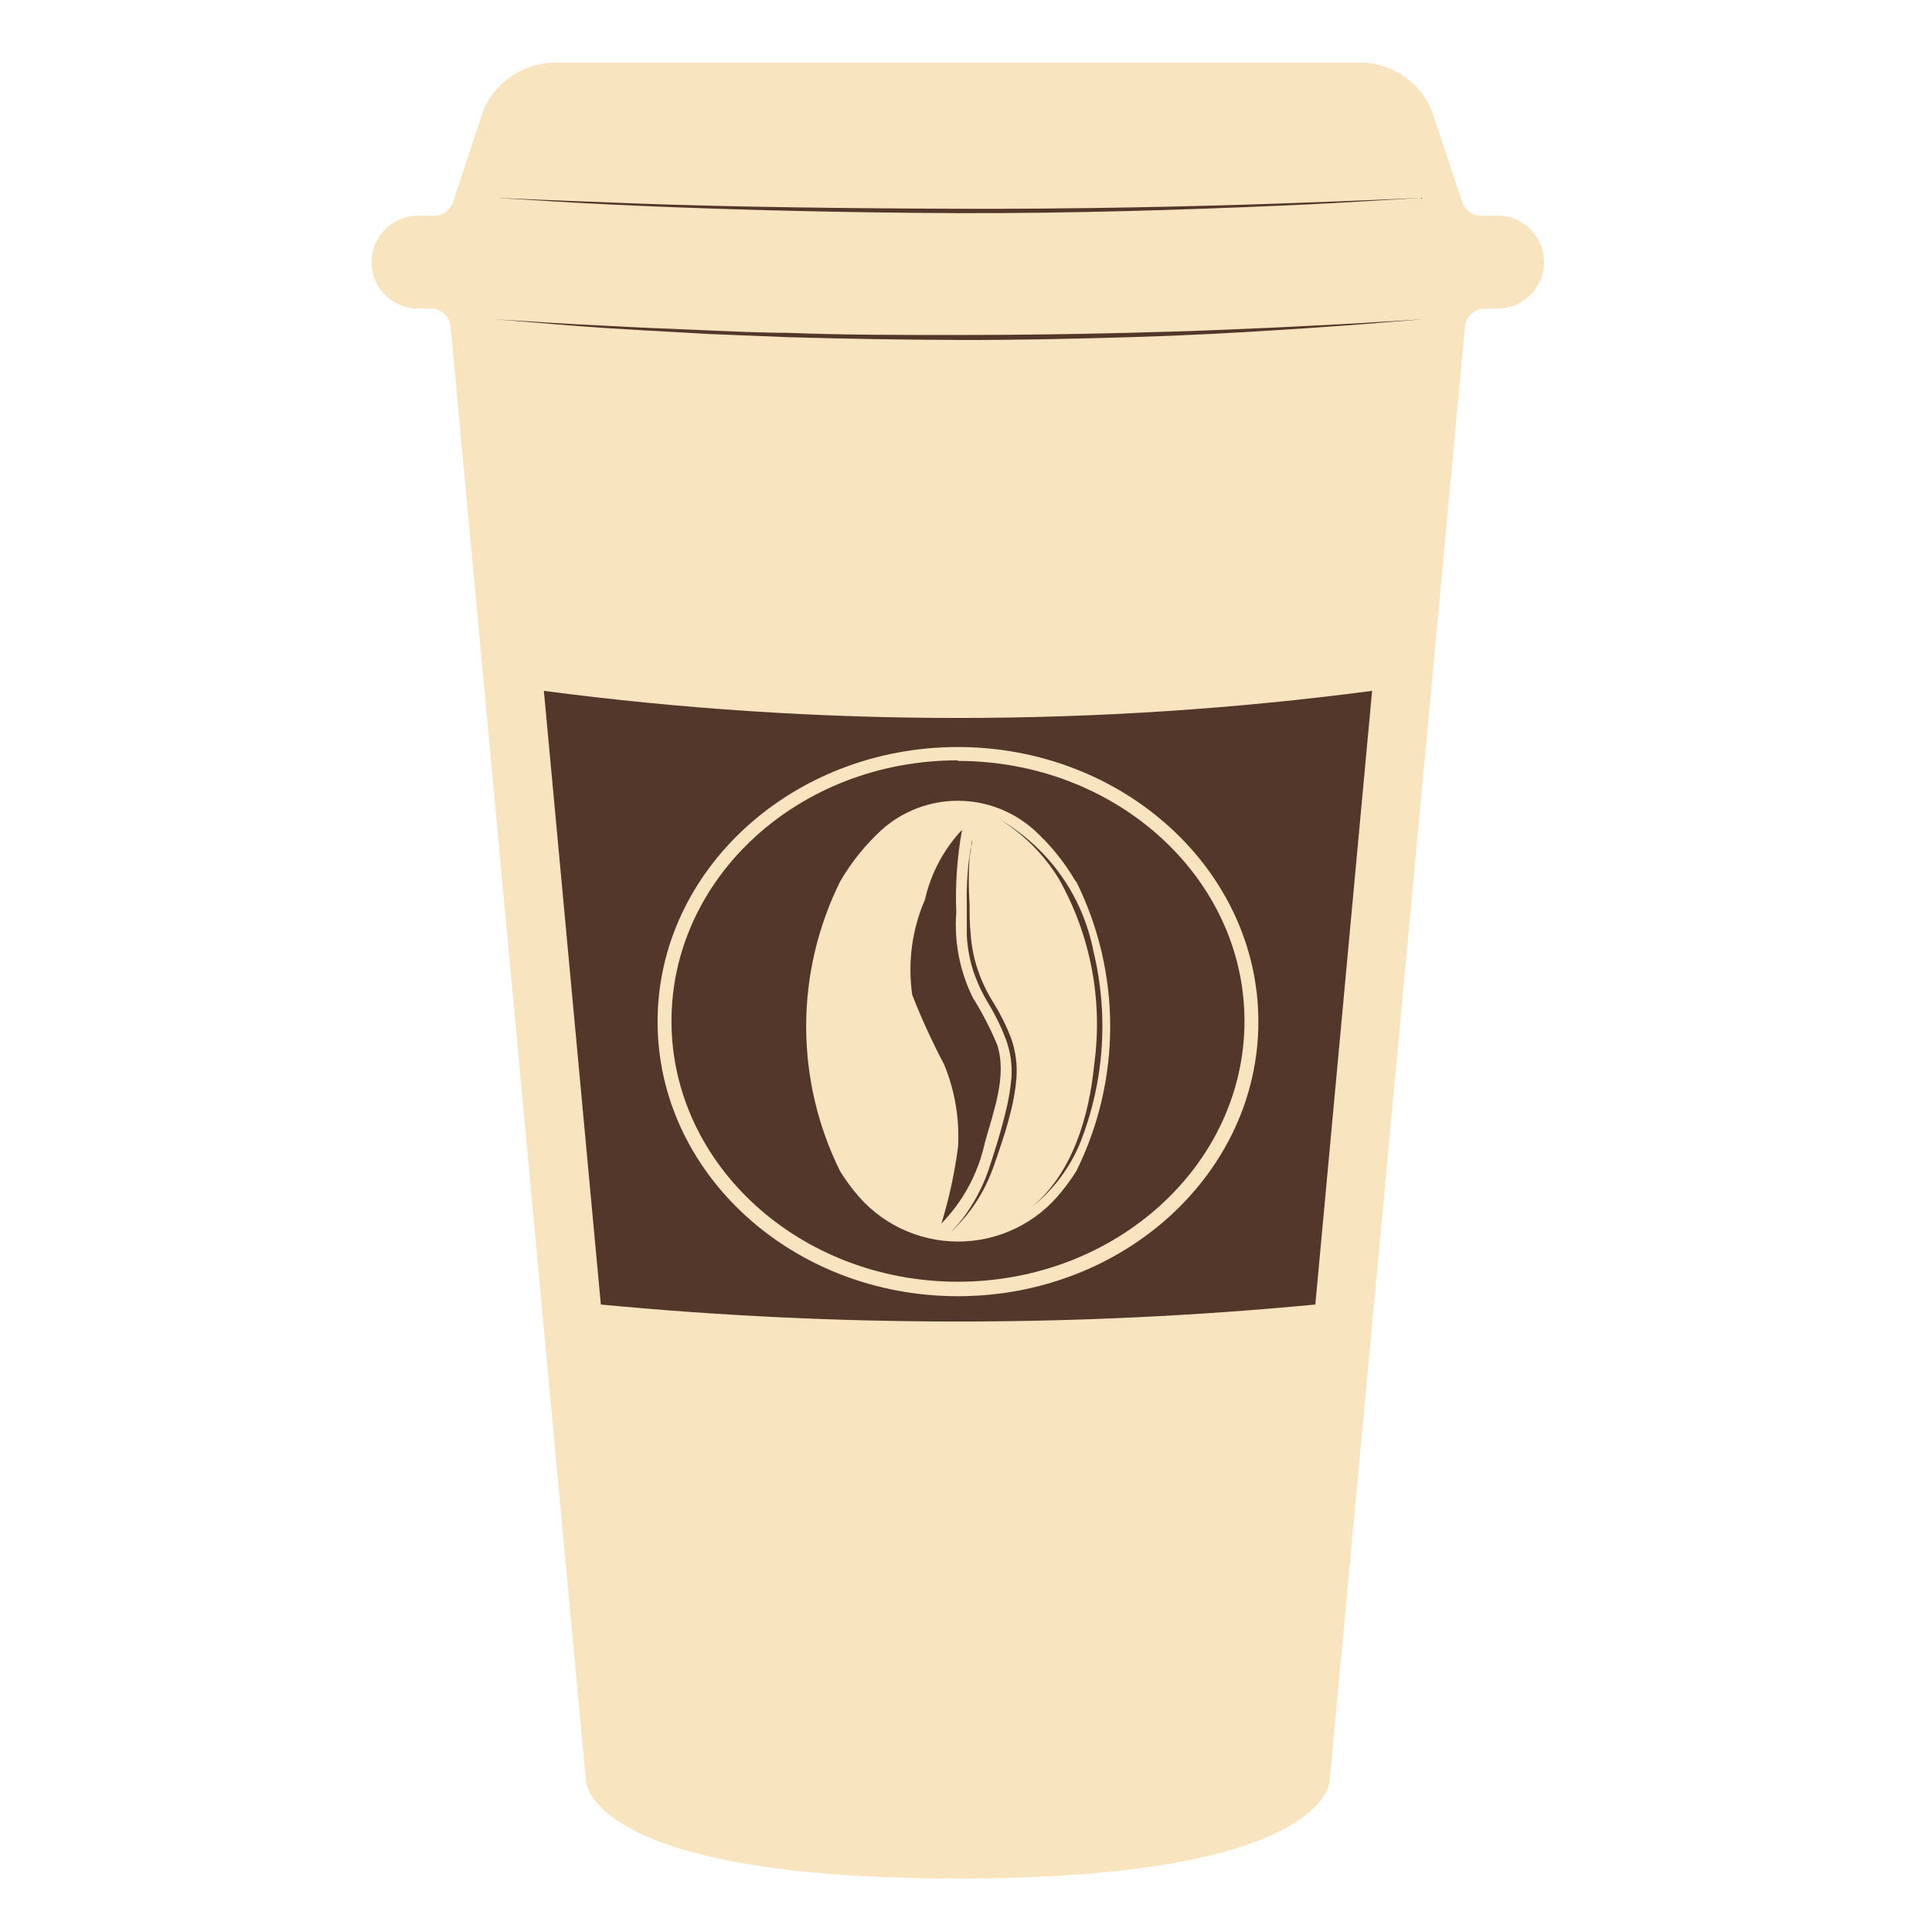 <svg width="107" height="107" viewBox="0 0 107 107" fill="none" xmlns="http://www.w3.org/2000/svg">
<path d="M82.916 11.947H82.004C81.777 11.943 81.557 11.869 81.374 11.735C81.191 11.602 81.054 11.415 80.981 11.2L79.278 6.077C78.942 5.3 78.387 4.638 77.68 4.173C76.973 3.708 76.145 3.461 75.298 3.461H30.77C29.923 3.467 29.097 3.717 28.389 4.181C27.681 4.645 27.122 5.304 26.779 6.077L25.087 11.2C25.014 11.415 24.877 11.602 24.694 11.735C24.511 11.869 24.291 11.943 24.064 11.947H23.152C22.47 11.947 21.816 12.218 21.333 12.7C20.851 13.183 20.58 13.837 20.58 14.519C20.58 15.201 20.851 15.856 21.333 16.338C21.816 16.82 22.47 17.091 23.152 17.091H23.856C24.129 17.09 24.393 17.191 24.596 17.374C24.8 17.557 24.927 17.809 24.955 18.081L32.451 98.62C32.451 98.62 32.451 104.039 53.029 104.039C73.606 104.039 73.639 98.62 73.639 98.62L81.135 18.081C81.162 17.809 81.29 17.557 81.493 17.374C81.697 17.191 81.961 17.09 82.234 17.091H82.938C83.62 17.091 84.274 16.82 84.757 16.338C85.239 15.856 85.51 15.201 85.51 14.519C85.51 13.837 85.239 13.183 84.757 12.7C84.274 12.218 83.62 11.947 82.938 11.947H82.916Z" fill="#F8E4BE"/>
<path d="M30.121 38.262L33.276 72.249C46.437 73.503 59.687 73.503 72.847 72.249L75.991 38.262C60.766 40.263 45.346 40.263 30.121 38.262Z" fill="#54372B"/>
<path d="M70.715 18.136L66.835 18.3C65.46 18.355 63.999 18.388 62.493 18.432C59.481 18.509 56.271 18.553 53.05 18.553C49.83 18.553 46.62 18.553 43.608 18.432C42.113 18.432 40.651 18.355 39.277 18.3L35.386 18.136C32.99 18.015 30.989 17.916 29.593 17.817L27.395 17.685L29.593 17.861C30.978 17.982 32.968 18.147 35.375 18.279L39.255 18.498L43.652 18.674C46.675 18.762 49.896 18.817 53.116 18.828C56.337 18.839 59.569 18.762 62.592 18.674C65.614 18.586 68.417 18.432 70.814 18.279C73.21 18.125 75.21 17.982 76.596 17.861L78.794 17.685L76.596 17.817C75.123 17.916 73.122 18.015 70.715 18.136Z" fill="#54372B"/>
<path d="M35.397 11.398C40.212 11.607 46.631 11.782 53.05 11.804C59.47 11.826 65.9 11.607 70.715 11.398C73.122 11.299 75.112 11.178 76.519 11.09L78.717 10.958C78.717 10.958 75.518 11.112 70.704 11.277C65.889 11.442 59.47 11.585 53.05 11.563C46.631 11.541 40.212 11.453 35.463 11.277C30.715 11.101 27.45 10.958 27.45 10.958L29.648 11.09C30.989 11.178 32.968 11.299 35.397 11.398Z" fill="#54372B"/>
<path d="M59.58 48.825C58.96 47.755 58.178 46.787 57.26 45.957C56.1 44.921 54.6 44.349 53.045 44.349C51.49 44.349 49.99 44.921 48.83 45.957C47.925 46.789 47.15 47.752 46.532 48.815C45.293 51.31 44.648 54.058 44.648 56.844C44.648 59.63 45.293 62.379 46.532 64.874C46.77 65.256 47.03 65.623 47.313 65.973C47.998 66.842 48.871 67.545 49.867 68.028C50.862 68.51 51.955 68.761 53.062 68.761C54.168 68.761 55.26 68.51 56.256 68.028C57.252 67.545 58.125 66.842 58.81 65.973C59.095 65.622 59.359 65.255 59.602 64.874C60.841 62.379 61.486 59.63 61.486 56.844C61.486 54.058 60.841 51.31 59.602 48.815L59.58 48.825Z" fill="#F8E4BE"/>
<path d="M55.348 45.374C56.689 46.148 57.849 47.201 58.748 48.462C59.647 49.723 60.264 51.163 60.558 52.684C61.416 56.222 61.155 59.94 59.811 63.324C59.237 64.703 58.322 65.914 57.151 66.841C59.426 64.94 60.327 61.774 60.602 58.938C61.089 55.389 60.398 51.779 58.635 48.66C57.812 47.322 56.687 46.196 55.348 45.374Z" fill="#54372B"/>
<path d="M53.853 46.473L53.798 46.737C53.798 46.905 53.765 47.147 53.699 47.462C53.64 48.333 53.64 49.207 53.699 50.078C53.699 50.617 53.699 51.178 53.765 51.815C53.816 52.459 53.945 53.094 54.15 53.706C54.37 54.359 54.669 54.983 55.04 55.563C55.423 56.184 55.747 56.839 56.007 57.52C56.251 58.226 56.348 58.974 56.293 59.718C56.232 60.421 56.107 61.116 55.919 61.796C55.755 62.456 55.546 63.082 55.348 63.676C55.15 64.269 54.963 64.83 54.743 65.324C54.39 66.122 53.919 66.863 53.347 67.523C53.138 67.765 52.962 67.941 52.842 68.061L52.655 68.237L52.831 68.05C53.003 67.873 53.164 67.686 53.314 67.49C53.835 66.793 54.263 66.032 54.589 65.225C54.787 64.731 54.963 64.126 55.139 63.577C55.315 63.027 55.502 62.356 55.667 61.697C55.842 61.03 55.959 60.35 56.018 59.663C56.063 58.962 55.962 58.258 55.722 57.597C55.474 56.928 55.165 56.284 54.798 55.673C54.425 55.073 54.123 54.431 53.897 53.761C53.698 53.13 53.58 52.476 53.545 51.815C53.545 51.178 53.545 50.595 53.545 50.056C53.524 49.178 53.572 48.3 53.688 47.429C53.721 47.185 53.768 46.943 53.831 46.704L53.853 46.473Z" fill="#54372B"/>
<path d="M53.281 45.956C53.006 47.471 52.899 49.013 52.962 50.551C52.84 52.169 53.155 53.79 53.875 55.245C54.395 56.079 54.847 56.954 55.227 57.861C55.788 59.587 55.018 61.565 54.545 63.28C54.18 64.971 53.345 66.525 52.138 67.765C52.565 66.371 52.874 64.945 53.062 63.5C53.145 61.948 52.882 60.397 52.292 58.96C51.631 57.708 51.04 56.42 50.522 55.102C50.264 53.312 50.507 51.485 51.226 49.826C51.553 48.375 52.263 47.039 53.281 45.956Z" fill="#54372B"/>
<path d="M53.05 71.788C43.883 71.788 36.419 64.973 36.419 56.586C36.419 48.199 43.883 41.373 53.05 41.373C62.218 41.373 69.692 48.199 69.692 56.586C69.692 64.973 62.229 71.788 53.05 71.788ZM53.05 42.109C44.257 42.109 37.189 48.595 37.189 56.553C37.189 64.511 44.301 70.986 53.05 70.986C61.8 70.986 68.923 64.511 68.923 56.553C68.923 48.595 61.8 42.142 53.05 42.142V42.109Z" fill="#F8E4BE"/>
</svg>
